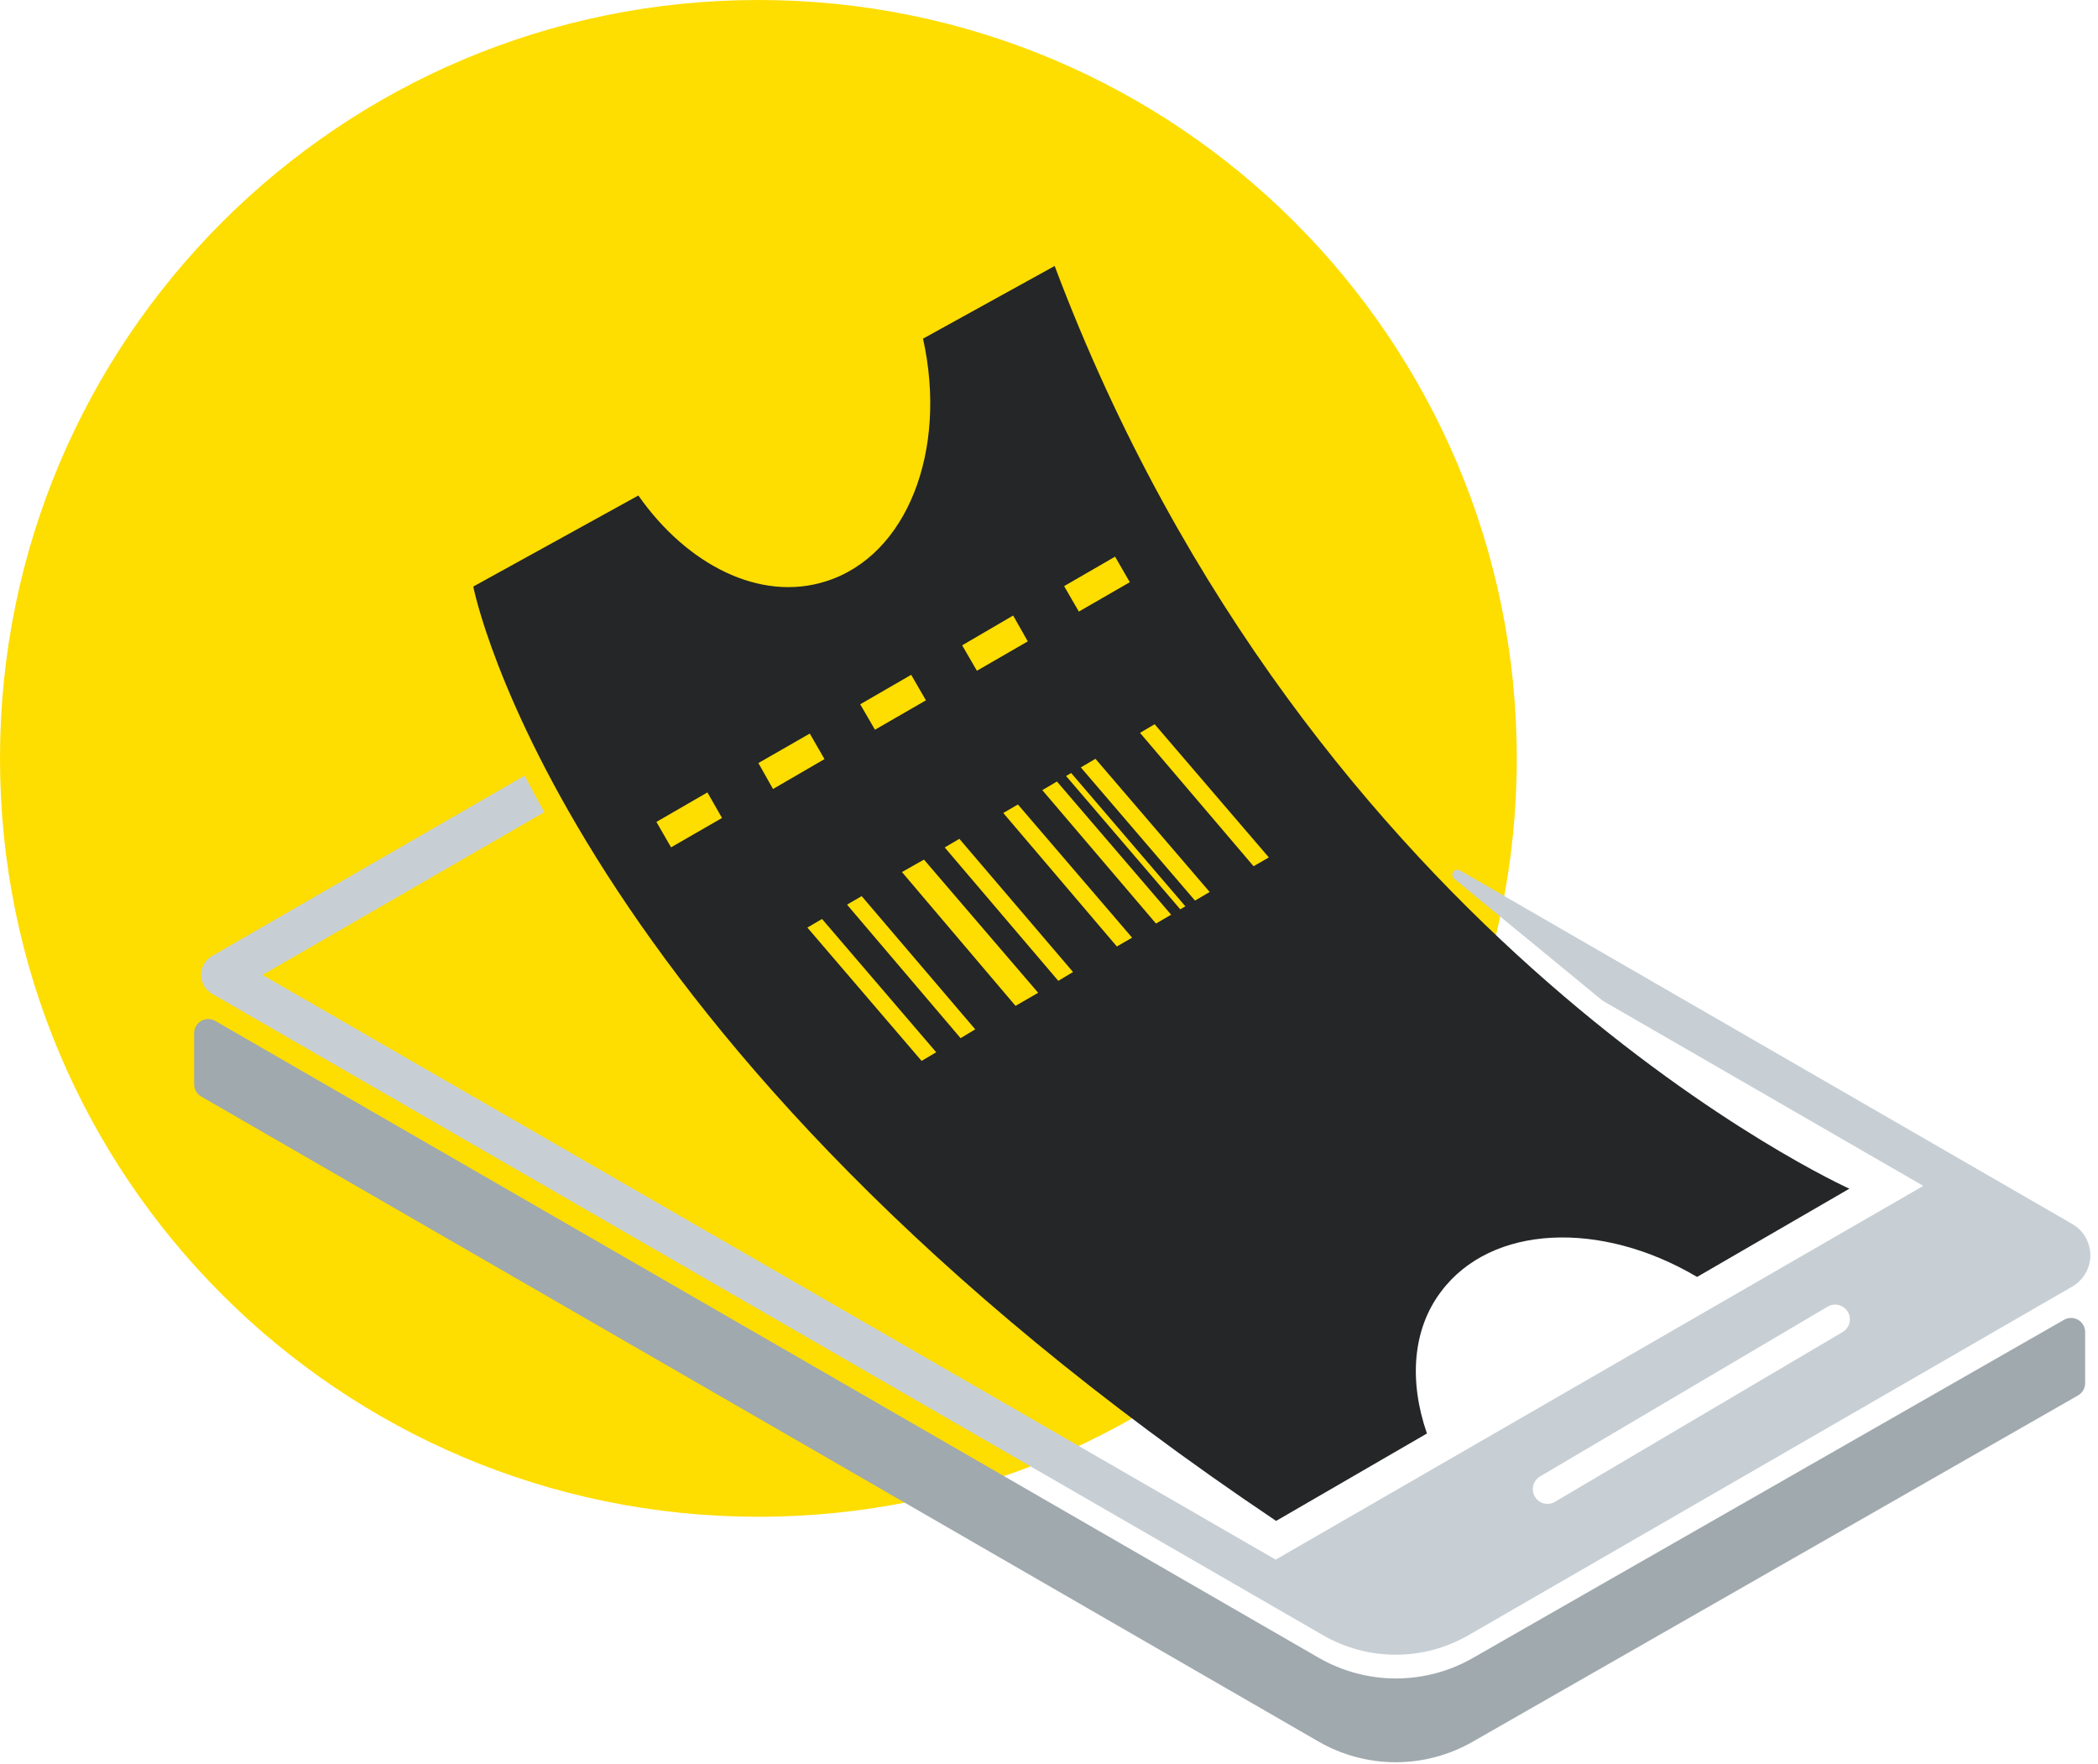 <svg width="132" height="111" viewBox="0 0 132 111" fill="none" xmlns="http://www.w3.org/2000/svg">
<path d="M47.715 95.43C74.067 95.43 95.43 74.067 95.43 47.715C95.43 21.363 74.067 0 47.715 0C21.363 0 0 21.363 0 47.715C0 74.067 21.363 95.43 47.715 95.43Z" fill="#FEDD00"/>
<path d="M82.954 104.293L13.521 64.221C13.387 64.149 13.236 64.113 13.084 64.116C12.932 64.12 12.783 64.162 12.652 64.24C12.521 64.317 12.411 64.427 12.335 64.558C12.258 64.69 12.217 64.839 12.215 64.992V68.218C12.215 68.374 12.255 68.528 12.334 68.663C12.412 68.799 12.524 68.911 12.659 68.989L82.954 109.571C84.433 110.425 86.11 110.874 87.817 110.874C89.524 110.874 91.201 110.425 92.68 109.571L130.747 87.794C130.882 87.715 130.994 87.603 131.072 87.468C131.15 87.332 131.191 87.179 131.191 87.023V83.796C131.189 83.644 131.148 83.495 131.071 83.363C130.995 83.232 130.886 83.122 130.755 83.044C130.623 82.967 130.475 82.925 130.322 82.921C130.17 82.918 130.019 82.954 129.885 83.026L92.706 104.293C91.225 105.152 89.543 105.604 87.83 105.604C86.118 105.604 84.436 105.152 82.954 104.293Z" fill="#A0A9AE"/>
<path d="M66.356 16.734L58.074 21.307C59.635 28.335 57.081 34.971 51.954 36.578C47.845 37.884 43.24 35.566 40.164 31.176L29.778 36.904C29.778 36.904 35.291 65.494 80.289 95.691L89.779 90.191C88.649 86.925 88.852 83.659 90.668 81.262C93.829 77.036 100.733 76.761 106.775 80.341L116.357 74.789C116.357 74.789 82.464 59.55 66.356 16.734ZM70.158 35.023L71.085 36.63L67.878 38.479L66.951 36.878L70.158 35.023ZM63.744 38.727L64.665 40.353L61.464 42.202L60.536 40.602L63.744 38.727ZM57.329 42.457L58.257 44.063L55.05 45.912L54.122 44.312L57.329 42.457ZM42.221 53.312L41.3 51.712L44.508 49.857L45.428 51.464L42.221 53.312ZM47.715 48.009L50.948 46.154L51.875 47.76L48.636 49.642L47.715 48.009ZM57.983 66.748L50.798 58.361L51.719 57.819L58.904 66.206L57.983 66.748ZM60.438 65.318L53.293 56.918L54.214 56.382L61.359 64.763L60.438 65.318ZM63.894 63.286L56.748 54.867L58.133 54.083L65.318 62.463L63.894 63.286ZM66.585 61.712L59.439 53.319L60.36 52.777L67.513 61.157L66.585 61.712ZM70.269 59.55L63.123 51.15L64.044 50.615L71.229 58.995L70.269 59.55ZM72.731 58.107L65.579 49.713L66.5 49.171L73.685 57.551L72.731 58.107ZM74.26 57.212L67.075 48.825L67.395 48.636L74.58 57.023L74.26 57.212ZM75.187 56.663L68.002 48.283L68.923 47.741L76.108 56.121L75.187 56.663ZM78.871 54.501L71.725 46.108L72.647 45.566L79.831 53.946L78.871 54.501Z" fill="#242627"/>
<path d="M130.381 77.01L91.844 54.756C91.775 54.721 91.695 54.713 91.62 54.732C91.545 54.751 91.48 54.797 91.436 54.861C91.392 54.924 91.373 55.002 91.382 55.078C91.391 55.155 91.427 55.226 91.484 55.278L100.805 62.94L100.864 62.979L121.008 74.612L80.263 98.127L16.512 61.34L34.246 51.098C33.802 50.301 33.391 49.537 33.012 48.799L13.338 60.151C13.131 60.272 12.959 60.445 12.839 60.653C12.719 60.861 12.656 61.097 12.656 61.337C12.656 61.577 12.719 61.812 12.839 62.02C12.959 62.228 13.131 62.401 13.338 62.522L83.228 102.876C84.622 103.684 86.205 104.11 87.817 104.11C89.428 104.11 91.011 103.684 92.405 102.876L130.368 80.955C130.716 80.757 131.006 80.471 131.208 80.125C131.41 79.779 131.517 79.386 131.518 78.986C131.52 78.586 131.415 78.192 131.215 77.845C131.016 77.498 130.728 77.21 130.381 77.01ZM115.907 83.822L97.833 94.489C97.692 94.575 97.529 94.62 97.363 94.619C97.16 94.618 96.963 94.551 96.803 94.428C96.642 94.304 96.526 94.132 96.472 93.936C96.419 93.74 96.431 93.533 96.507 93.345C96.583 93.157 96.719 92.999 96.893 92.895L114.96 82.228C115.064 82.161 115.182 82.116 115.304 82.095C115.427 82.074 115.553 82.078 115.674 82.106C115.795 82.135 115.909 82.188 116.009 82.261C116.11 82.335 116.194 82.428 116.258 82.535C116.321 82.642 116.363 82.761 116.38 82.884C116.396 83.008 116.388 83.133 116.355 83.253C116.323 83.373 116.266 83.486 116.189 83.583C116.112 83.681 116.016 83.762 115.907 83.822Z" fill="#C7CFD5"/>
</svg>
